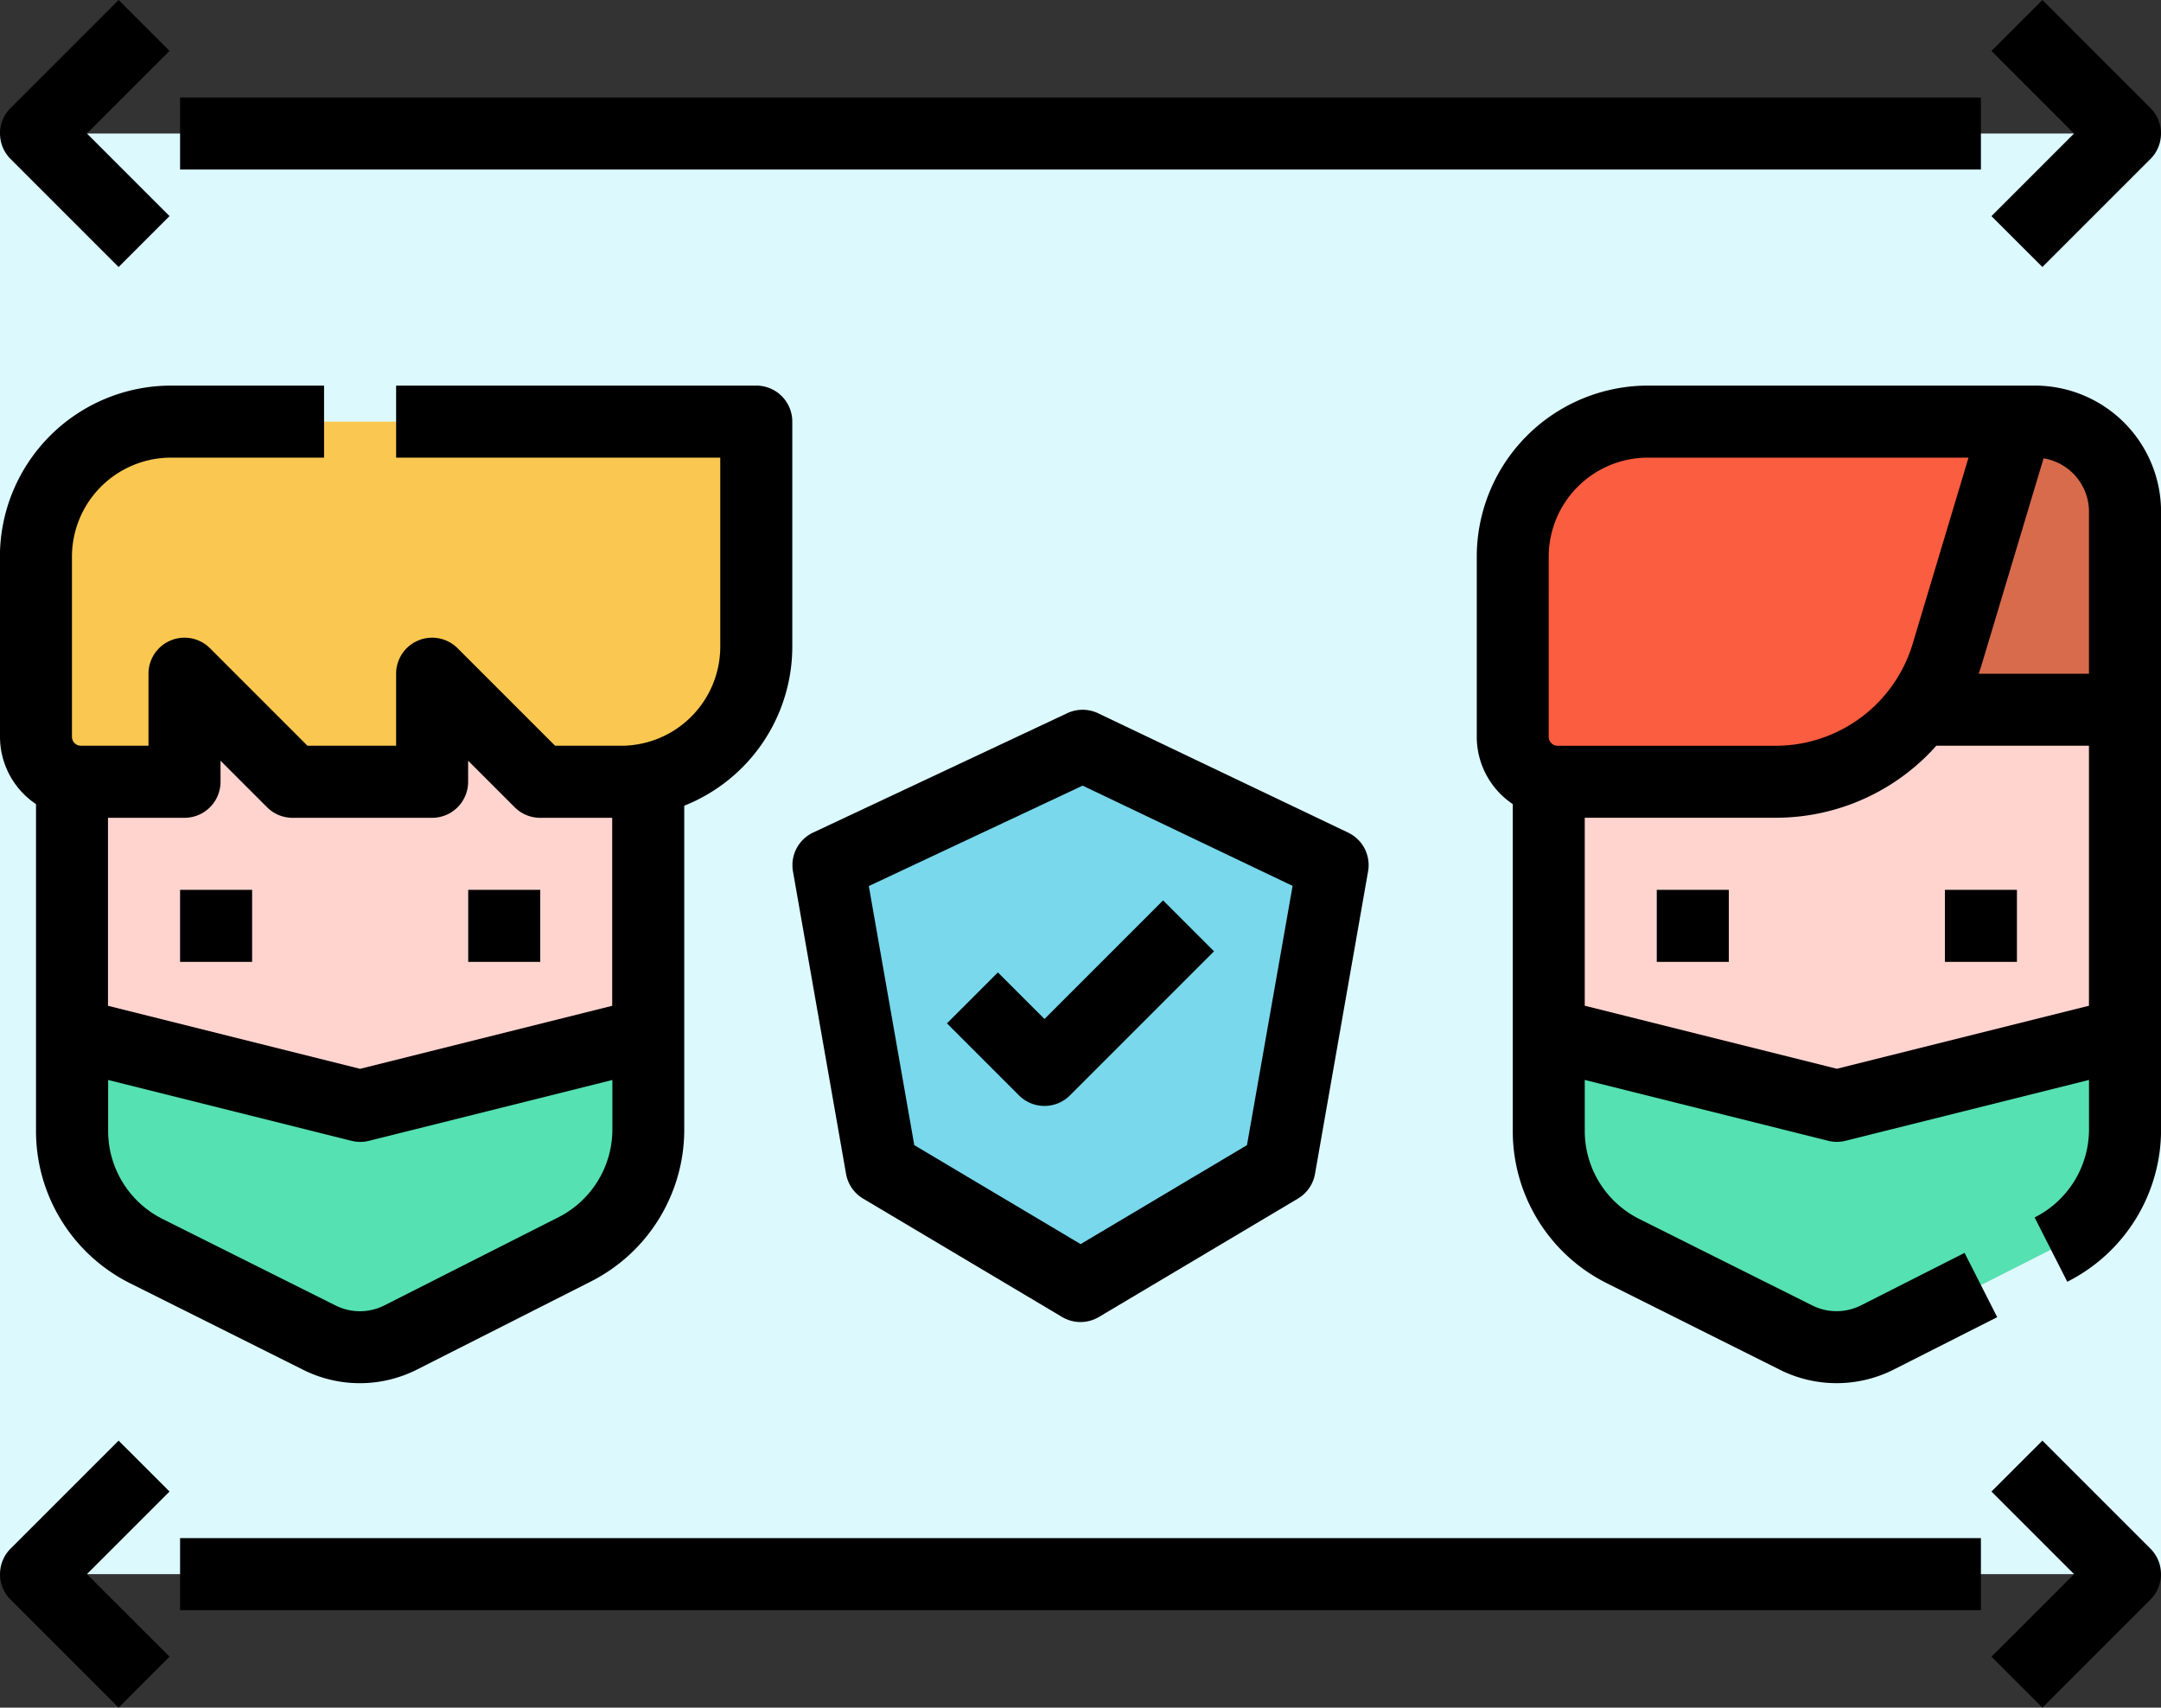 <svg xmlns="http://www.w3.org/2000/svg" width="132.508" height="104.713" viewBox="0 0 132.508 104.713">
  <rect x="0" y="0" width="132.508" height="104.713" fill="#333333" stroke="none"/>
  <g id="p3-13" transform="translate(0 0)">
    <path id="Path_1050" data-name="Path 1050" d="M2936.953-3887.454h132.508v88.339H2936.953Z" transform="translate(-2936.953 3895.641)" fill="#dcf9fe"/>
    <g id="Group_366" data-name="Group 366" transform="translate(0)">
      <g id="Group_362" data-name="Group 362" transform="translate(92.756 25.855)">
        <path id="Path_1051" data-name="Path 1051" d="M3316.289-3759.454h-35.336v25.8a8.282,8.282,0,0,0,4.578,7.407l10.6,5.3a5.522,5.522,0,0,0,4.963-.012l10.649-5.393a8.282,8.282,0,0,0,4.54-7.389Z" transform="translate(-3278.744 3777.122)" fill="#ffd4cf"/>
        <path id="Path_1052" data-name="Path 1052" d="M3280.953-3687.454v5.924a8.282,8.282,0,0,0,4.578,7.408l10.605,5.3a5.522,5.522,0,0,0,4.963-.012l10.649-5.393a8.282,8.282,0,0,0,4.54-7.389v-5.84l-17.668,4.417Z" transform="translate(-3278.744 3724.998)" fill="#55e1b2"/>
        <path id="Path_1053" data-name="Path 1053" d="M3352.953-3823.454h9.938a5.521,5.521,0,0,1,5.521,5.521v12.147h-15.459v-17.668Z" transform="translate(-3330.868 3823.454)" fill="#d76b4c"/>
        <path id="Path_1054" data-name="Path 1054" d="M3289.03-3801.369h-13.317a2.761,2.761,0,0,1-2.761-2.76v-11.042a8.282,8.282,0,0,1,8.282-8.282h22.637l-4.265,14.215A11.042,11.042,0,0,1,3289.03-3801.369Z" transform="translate(-3272.953 3823.454)" fill="#fa5d3f"/>
      </g>
      <g id="Group_363" data-name="Group 363" transform="translate(2.208 25.855)">
        <path id="Path_1055" data-name="Path 1055" d="M2952.953-3759.454v25.8a8.282,8.282,0,0,0,4.578,7.407l10.6,5.3a5.522,5.522,0,0,0,4.963-.012l10.649-5.393a8.282,8.282,0,0,0,4.54-7.389v-25.717Z" transform="translate(-2950.744 3777.122)" fill="#ffd4cf"/>
        <path id="Path_1056" data-name="Path 1056" d="M2952.953-3687.454v5.924a8.282,8.282,0,0,0,4.578,7.408l10.605,5.3a5.522,5.522,0,0,0,4.963-.012l10.649-5.393a8.282,8.282,0,0,0,4.54-7.389v-5.84l-17.668,4.417Z" transform="translate(-2950.744 3724.998)" fill="#55e1b2"/>
        <path id="Path_1057" data-name="Path 1057" d="M2980.84-3801.369h-4.969l-6.625-6.625v6.625h-8.558l-6.625-6.625v6.625h-6.349a2.761,2.761,0,0,1-2.76-2.76v-11.042a8.282,8.282,0,0,1,8.282-8.282h35.888v13.8a8.282,8.282,0,0,1-8.282,8.282Z" transform="translate(-2944.953 3823.454)" fill="#fac850"/>
      </g>
      <g id="Group_365" data-name="Group 365">
        <path id="Path_1058" data-name="Path 1058" d="M3120.953-3744.134l3.254,18.549,12.2,7.258,12.2-7.258,3.254-18.549-15.334-7.32Z" transform="translate(-3070.158 3797.185)" fill="#79d8eb"/>
        <g id="Group_364" data-name="Group 364">
          <path id="Path_1059" data-name="Path 1059" d="M3299.167-3780.444l2,3.94a10.44,10.44,0,0,0,5.751-9.359v-37.864a7.739,7.739,0,0,0-7.729-7.729h-23.741a10.5,10.5,0,0,0-10.49,10.49v11.042a4.969,4.969,0,0,0,2.208,4.13v20.014a10.432,10.432,0,0,0,5.8,9.383l10.6,5.3a7.764,7.764,0,0,0,6.949-.018l6.355-3.218-2-3.94-6.355,3.218a3.33,3.33,0,0,1-2.978.008l-10.6-5.3a6.042,6.042,0,0,1-3.357-5.433v-3.1l14.924,3.731a2.208,2.208,0,0,0,1.071,0l14.924-3.731v3.012a6.044,6.044,0,0,1-3.33,5.418Zm3.33-43.281v9.938h-6.764q.106-.3.2-.609l3.78-12.6a3.317,3.317,0,0,1,2.785,3.27Zm-33.127,2.76a6.08,6.08,0,0,1,6.073-6.073h19.668l-3.412,11.374a8.78,8.78,0,0,1-8.461,6.294h-13.317a.552.552,0,0,1-.552-.552Zm17.668,31.4-15.459-3.865v-11.527h11.66a13.173,13.173,0,0,0,9.9-4.417h9.358v15.944Z" transform="translate(-3174.406 3855.101)"/>
          <path id="Path_1060" data-name="Path 1060" d="M3304.953-3719.454h4.417v4.417h-4.417Z" transform="translate(-3203.363 3774.019)"/>
          <path id="Path_1061" data-name="Path 1061" d="M3368.953-3719.454h4.417v4.417h-4.417Z" transform="translate(-3249.696 3774.019)"/>
          <path id="Path_1062" data-name="Path 1062" d="M2976.953-3719.454h4.417v4.417h-4.417Z" transform="translate(-2965.911 3774.019)"/>
          <path id="Path_1063" data-name="Path 1063" d="M3040.953-3719.454h4.417v4.417h-4.417Z" transform="translate(-3012.243 3774.019)"/>
          <path id="Path_1064" data-name="Path 1064" d="M2936.953-3820.964v11.042a4.97,4.97,0,0,0,2.208,4.13v20.014a10.434,10.434,0,0,0,5.8,9.383l10.6,5.3a7.763,7.763,0,0,0,6.949-.018l10.649-5.393a10.44,10.44,0,0,0,5.751-9.359v-19.829a10.507,10.507,0,0,0,6.625-9.753v-13.8a2.208,2.208,0,0,0-2.208-2.208h-22.085v4.417h19.876v11.594a6.08,6.08,0,0,1-6.073,6.073h-4.054l-5.979-5.979a2.208,2.208,0,0,0-3.123,0,2.209,2.209,0,0,0-.647,1.562v4.417h-5.435l-5.978-5.979a2.209,2.209,0,0,0-3.124,0,2.209,2.209,0,0,0-.647,1.562v4.417h-4.141a.552.552,0,0,1-.552-.552v-11.042a6.08,6.08,0,0,1,6.073-6.073h9.386v-4.417h-9.386a10.5,10.5,0,0,0-10.49,10.49Zm34.214,40.521-10.648,5.392a3.328,3.328,0,0,1-2.978.008l-10.6-5.3a6.041,6.041,0,0,1-3.357-5.433v-3.1l14.924,3.731a2.215,2.215,0,0,0,1.071,0l14.924-3.731v3.012A6.044,6.044,0,0,1,2971.167-3780.443Zm-22.9-24.509a2.209,2.209,0,0,0,2.208-2.208v-1.294l2.855,2.855a2.209,2.209,0,0,0,1.562.647h8.558a2.209,2.209,0,0,0,2.208-2.208v-1.294l2.855,2.855a2.208,2.208,0,0,0,1.562.647h4.417v11.527l-15.459,3.865-15.459-3.865v-11.527Z" transform="translate(-2936.953 3855.1)"/>
          <path id="Path_1065" data-name="Path 1065" d="M2944.225-3597.111l-6.625,6.625a2.209,2.209,0,0,0,0,3.123h0l6.625,6.625,3.123-3.124-5.064-5.063,5.064-5.064Z" transform="translate(-2936.953 3685.45)"/>
          <path id="Path_1066" data-name="Path 1066" d="M3382.419-3597.111l-3.124,3.123,5.064,5.063-5.064,5.064,3.124,3.123,6.625-6.625a2.208,2.208,0,0,0,0-3.123h0Z" transform="translate(-3257.183 3685.45)"/>
          <path id="Path_1067" data-name="Path 1067" d="M2976.953-3575.454h110.423v4.417H2976.953Z" transform="translate(-2965.911 3669.771)"/>
          <path id="Path_1068" data-name="Path 1068" d="M2944.225-3900.737l3.123-3.123-5.064-5.064,5.064-5.064-3.123-3.124-6.625,6.625a2.209,2.209,0,0,0,0,3.123h0Z" transform="translate(-2936.953 3917.111)"/>
          <path id="Path_1069" data-name="Path 1069" d="M3382.419-3900.737l6.625-6.625a2.208,2.208,0,0,0,0-3.124h0l-6.625-6.625-3.124,3.124,5.064,5.064-5.064,5.064Z" transform="translate(-3257.183 3917.111)"/>
          <path id="Path_1070" data-name="Path 1070" d="M2976.953-3895.454h110.423v4.417H2976.953Z" transform="translate(-2965.911 3901.433)"/>
          <path id="Path_1071" data-name="Path 1071" d="M3131.7-3759.239a2.208,2.208,0,0,0-1.89-.006l-15.584,7.32a2.209,2.209,0,0,0-1.237,2.381l3.255,18.549a2.208,2.208,0,0,0,1.047,1.517l12.2,7.258a2.211,2.211,0,0,0,2.258,0l12.2-7.258A2.209,2.209,0,0,0,3145-3731l3.254-18.548a2.208,2.208,0,0,0-1.224-2.374Zm9.128,26.482-10.2,6.069-10.2-6.069-2.788-15.887,13.11-6.158,12.876,6.147Z" transform="translate(-3064.366 3802.977)"/>
          <path id="Path_1072" data-name="Path 1072" d="M3150.419-3712.694l-3.124,3.123,4.417,4.417a2.209,2.209,0,0,0,3.124,0h0l8.834-8.834-3.123-3.123-7.272,7.272Z" transform="translate(-3089.229 3772.323)"/>
        </g>
      </g>
    </g>
  </g>
</svg>
